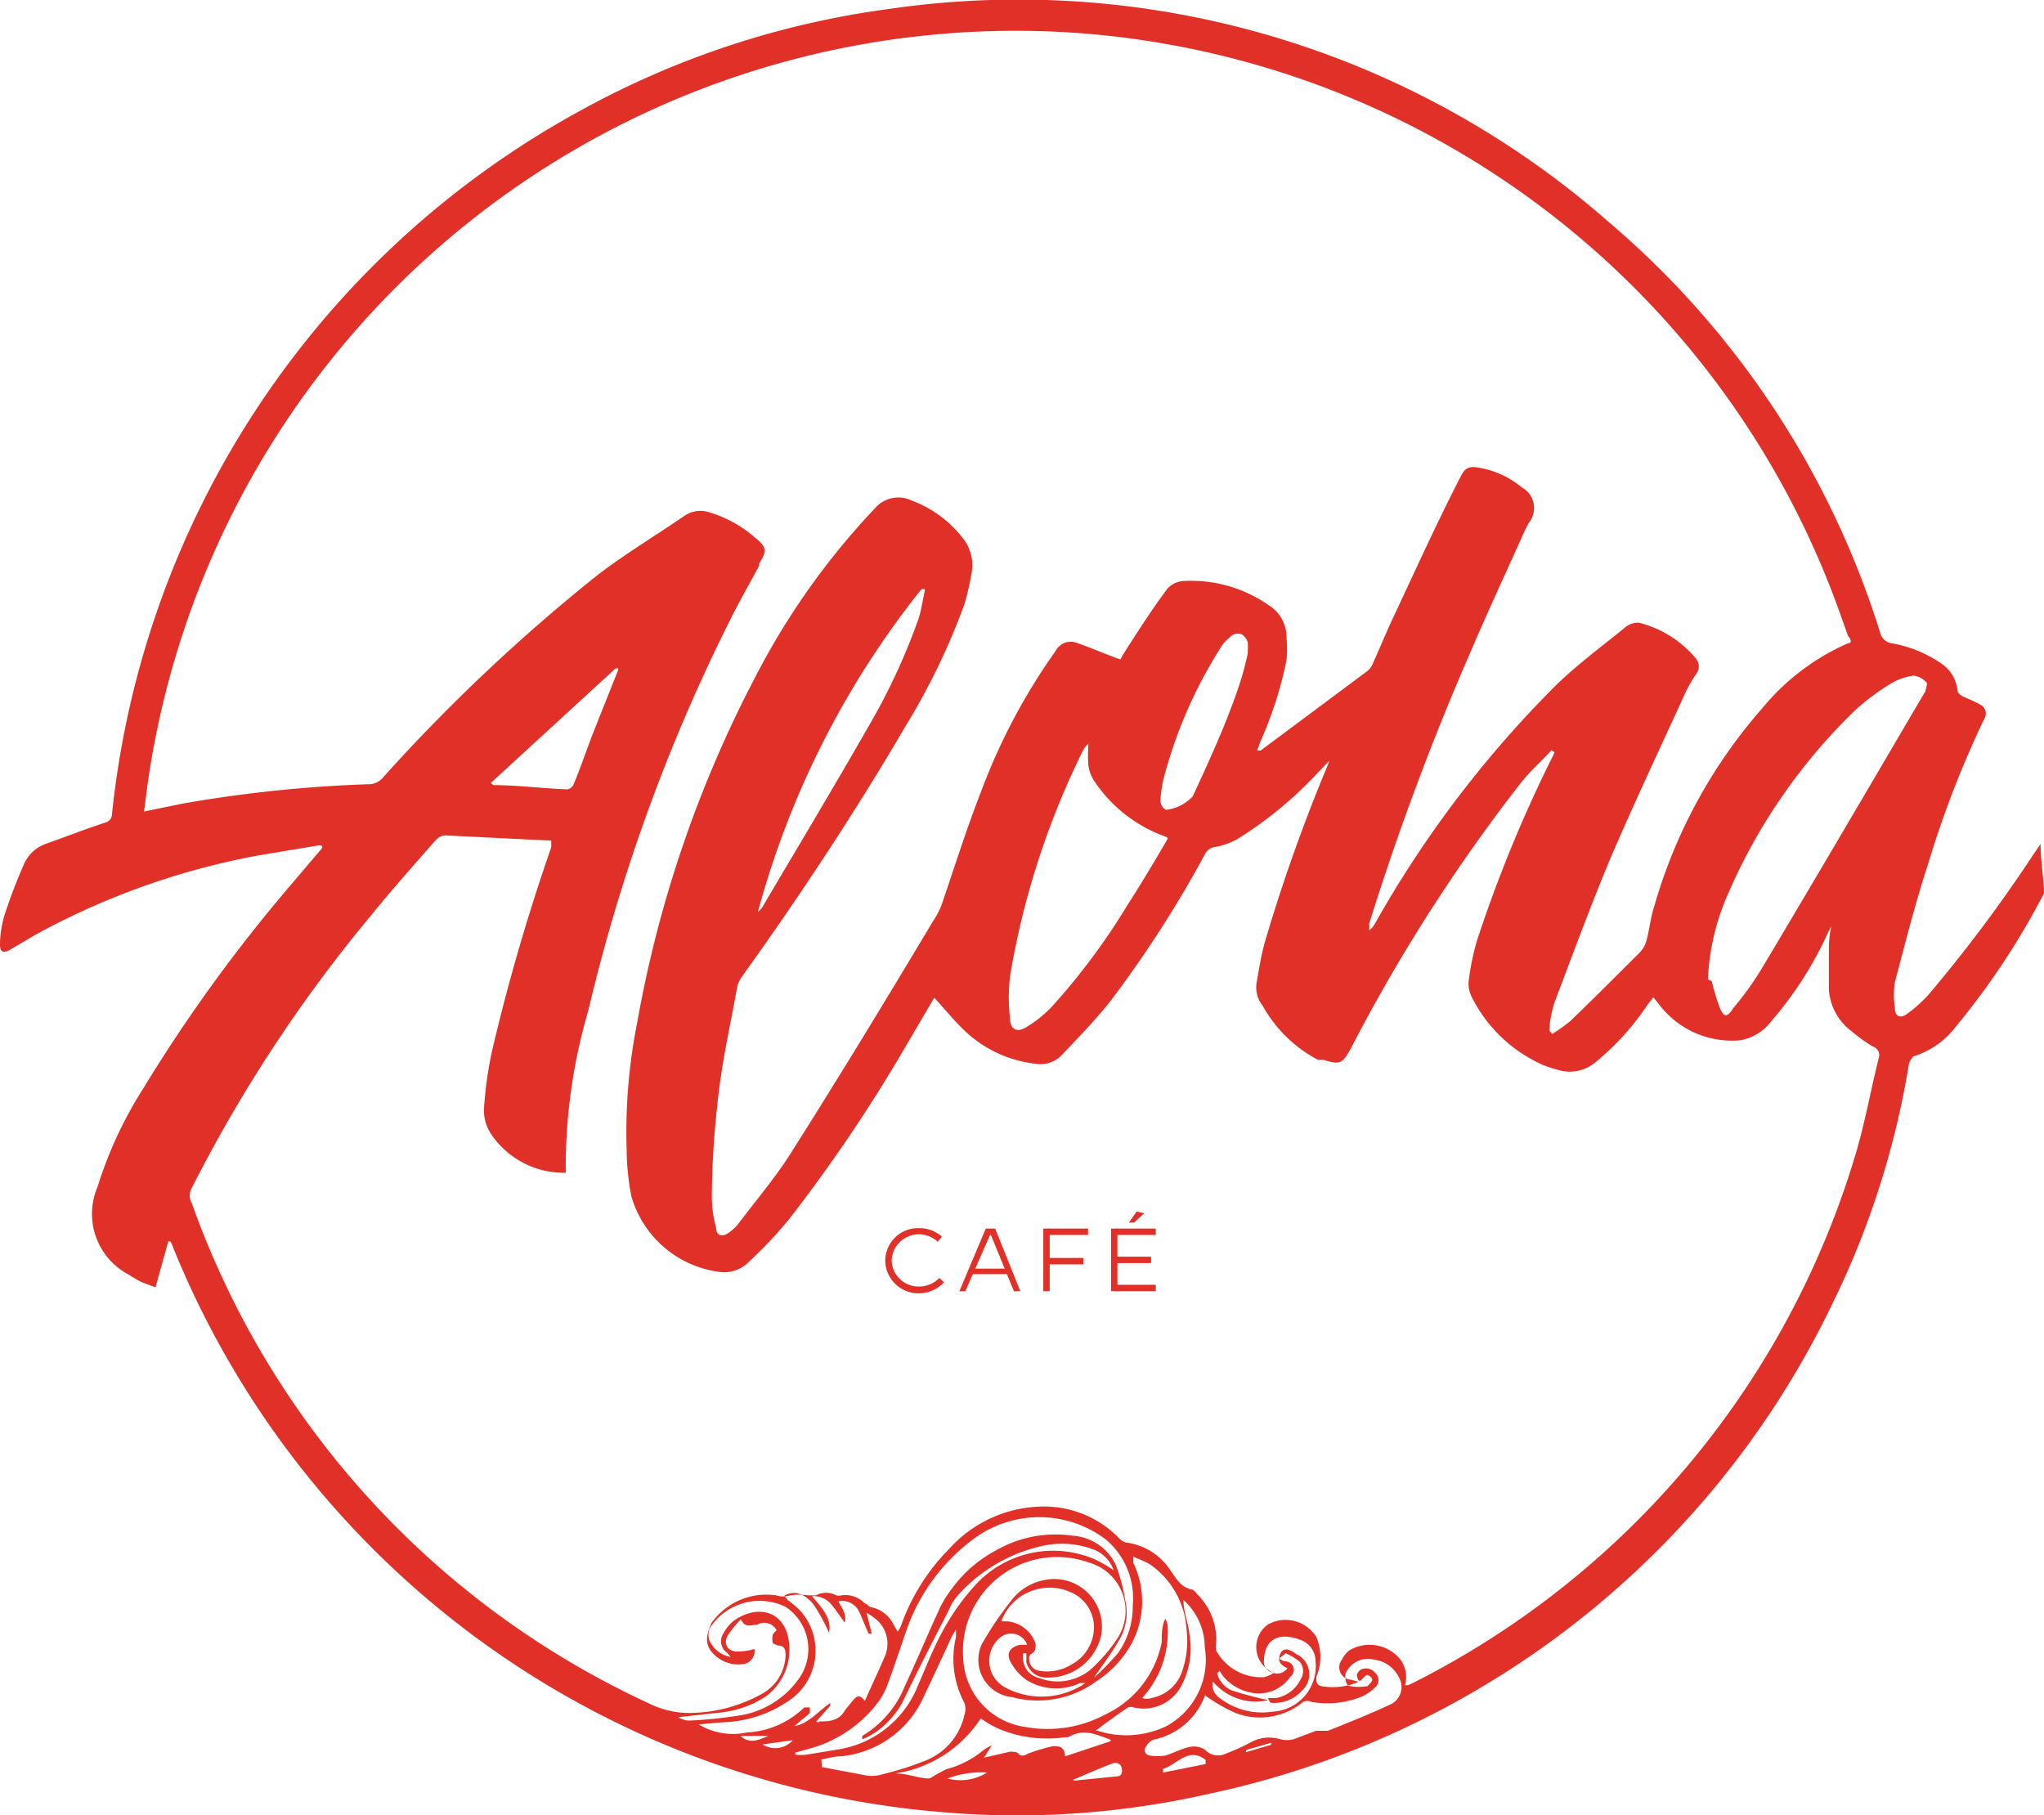 <svg id="Capa_1" data-name="Capa 1" xmlns="http://www.w3.org/2000/svg" viewBox="0 0 47.98 42.61"><defs><style>.cls-1{fill:#e13028;}</style></defs><path class="cls-1" d="M77.8,28.23l-1.44.24a17.43,17.43,0,0,0-5.25,1.87l-.56.33c-.18.11-.27.08-.26-.14a2.47,2.47,0,0,1,.11-.67,12.38,12.38,0,0,1,.46-1.2.88.88,0,0,1,.53-.47c.45-.16.91-.34,1.37-.49a.21.21,0,0,0,.16-.21A21.33,21.33,0,0,1,83.89,11a20.64,20.64,0,0,1,7.27-2.4,21,21,0,0,1,16.89,5,20.74,20.74,0,0,1,6.37,9.63.33.33,0,0,0,.27.26,2.92,2.92,0,0,1,1.13.45.87.87,0,0,1,.42.66c0,.05.06.1.11.13s.29.12.42.2a.23.23,0,0,1,.1.33,23.55,23.55,0,0,0-1.32,3.41c-.3.91-.53,1.84-.78,2.77a2,2,0,0,0,0,.61c0,.21.14.26.3.13a3.28,3.28,0,0,0,.48-.43A34,34,0,0,0,118,28.48l.19-.28c0,.38.06.72.08,1.06a.13.13,0,0,1,0,.1,17.68,17.68,0,0,1-2.07,3.13,2,2,0,0,1-1,.7s-.09.11-.1.17A20.12,20.12,0,0,1,113.3,39,21.11,21.11,0,0,1,98.62,50.51a20.33,20.33,0,0,1-6.32.41A21.35,21.35,0,0,1,74.36,37.69a.77.77,0,0,0-.07-.16h-.05l-.3,1.08-.32-.12a3.14,3.14,0,0,1-.31-.18,1.61,1.61,0,0,1-.73-2.06,9.6,9.6,0,0,1,1.08-2.32A36.66,36.66,0,0,1,77,29.3l.85-1,0-.05m22.2,20,.2,0a.8.8,0,0,0,.56-.42.36.36,0,0,0,0-.42,1.3,1.3,0,0,0-.34-.21s-.08.07-.13.1.07.08.11.09a.2.2,0,0,1,.13.36.9.9,0,0,1-.81.39,1.14,1.14,0,0,1-.75-.38.78.78,0,0,1-.1-.15l-.06.06a.6.6,0,0,0,.34.4,8.37,8.37,0,0,0,.86.23,1.31,1.31,0,0,1-1.3-.44.37.37,0,0,0,.16.39,1.63,1.63,0,0,0,1.25.32,1.07,1.07,0,0,0,1-1.19.53.53,0,0,0-.34-.49c-.49-.19-.85-.05-.87.47a.26.26,0,0,0,.19.29.29.29,0,0,0,.36-.1l0,0c-.15-.07-.24-.16-.17-.33s.22-.12.38,0a.52.52,0,0,1,.13.86.87.87,0,0,1-.74.28m6.55-15.77.07.07a4.5,4.5,0,0,0,.42-.3c.56-.54,1.1-1.08,1.64-1.62a.71.71,0,0,0,.16-.31c.06-.25.09-.51.17-.76A12.08,12.08,0,0,1,111.67,25a5.42,5.42,0,0,1,2-1.51c.1,0,.07-.1,0-.17-.13-.37-.26-.74-.4-1.1A20.58,20.58,0,0,0,95.52,9.16a20.58,20.58,0,0,0-21.7,17.21c-.06.35-.1.7-.15,1.07l.93-.19a31.32,31.32,0,0,1,4.32-.45.44.44,0,0,0,.37-.17,42.12,42.12,0,0,1,5-4.72c.66-.51,1.38-.94,2.08-1.42a.66.66,0,0,1,.58-.07A2.83,2.83,0,0,1,88,21c.29.23.3.32.11.62l0,.05c-.22.41-.45.81-.66,1.23a42,42,0,0,0-3.35,9.21,13.09,13.09,0,0,0-.53,3.81A2.06,2.06,0,0,1,81.81,35a1,1,0,0,1-.16-.57,9,9,0,0,1,.19-1.37,47.39,47.39,0,0,1,1.39-4.78c0-.05,0-.11,0-.16l-.07,0L80.73,28a.35.35,0,0,0-.22.12c-.5.57-1,1.13-1.47,1.71a34.09,34.09,0,0,0-4.25,6.45.36.36,0,0,0,0,.35A20.51,20.51,0,0,0,85.53,48.38a2.11,2.11,0,0,0,1,.22,3.55,3.55,0,0,0,1.65-.45,1.07,1.07,0,0,0,.55-.89c0-.1,0-.23-.15-.24a.36.36,0,0,1-.15-.06.46.46,0,0,1,0-.2.43.43,0,0,1,.09-.1.33.33,0,0,0-.46-.13c-.14,0-.28.09-.38-.13a3,3,0,0,0-.3.37c-.13.21,0,.39.22.39A1.55,1.55,0,0,0,88,47.1a.31.31,0,0,1-.24.35.81.81,0,0,1-.77-.29c-.18-.23-.09-.45,0-.67a1.58,1.58,0,0,1,1.52-.65.54.54,0,0,0,.33,0,1.55,1.55,0,0,1,.43,0c.06,0,.12,0,.17,0a.51.51,0,0,1,.48,0,.23.23,0,0,0,.12,0,.63.63,0,0,1,.55.19c.05,0,.1.09.15.09a.73.73,0,0,1,.52.4l.1.17a.9.9,0,0,0,.07-.11,4.85,4.85,0,0,1,1.13-1.82,3,3,0,0,1,2.07-1,2.46,2.46,0,0,1,1.93.74.34.34,0,0,0,.16.1,1.46,1.46,0,0,1,1,.59c.15.2.25.44.53.51.06,0,.11.08.16.13a1.5,1.5,0,0,1,.43,1.1.49.49,0,0,0,0,.21,1.2,1.2,0,0,0,1.13.62,1.09,1.09,0,0,0,.21-.09l-.12-.08a.65.65,0,0,1,0-1.07.85.85,0,0,1,1.13.3,1.2,1.2,0,0,1,0,.93c0,.13,0,.19.11.22a1.52,1.52,0,0,0,.88-.1l-.18-.05a.29.29,0,0,1-.21-.47.69.69,0,0,1,.16-.21.93.93,0,0,1,1.19.18.69.69,0,0,1,.13.63h.07l.13-.06A20.43,20.43,0,0,0,113.8,35.64c.25-.79.39-1.61.59-2.41a.21.21,0,0,0-.13-.27,3.36,3.36,0,0,1-.49-.35,1.33,1.33,0,0,1-.55-1c0-.27,0-.53,0-.79s0-.45.06-.69c0,0,0,0,0,0l-.07.13a8.61,8.61,0,0,1-1.34,2.1,1.16,1.16,0,0,1-.73.45,2.15,2.15,0,0,1-1.92-.86l-.12-.15-.14.18a6.05,6.05,0,0,1-1.2,1.33.94.94,0,0,1-.8.22,3.36,3.36,0,0,1-.45-.14,3.42,3.42,0,0,1-1.68-1.61.68.68,0,0,1-.06-.4,5.89,5.89,0,0,1,.19-.91,32,32,0,0,1,1.72-4.21,2,2,0,0,0,.1-.21l-.07-.05c-.24.26-.51.5-.73.78A40.12,40.12,0,0,0,102,33c-.2.36-.25.39-.64.27l-.13,0A3.17,3.17,0,0,1,99.93,32a.69.69,0,0,1-.14-.56c.06-.35.12-.7.21-1a40.25,40.25,0,0,1,1.42-4,1.46,1.46,0,0,0,.07-.19l0,0-.41.43a9.17,9.17,0,0,1-1.75,1.41,1.76,1.76,0,0,1-.5.18.31.31,0,0,0-.26.18,26.82,26.82,0,0,1-2.23,3.46c-.35.44-.75.85-1.14,1.26a.68.68,0,0,1-.6.19,2.86,2.86,0,0,1-1.64-.75c-.26-.24-.49-.53-.74-.8l-.68,1.16A36.88,36.88,0,0,1,88.82,37a9.85,9.85,0,0,1-.94,1,.81.81,0,0,1-.68.25,2.48,2.48,0,0,1-2.09-1.78A5.93,5.93,0,0,1,85,35.38a13.13,13.13,0,0,1,.25-3A28,28,0,0,1,88,24.32a17.24,17.24,0,0,1,2.83-4,.72.72,0,0,1,.86-.18,2.71,2.71,0,0,1,1.19.87,1,1,0,0,1,.22.81,6.27,6.27,0,0,1-.17.75,16,16,0,0,1-1.38,2.86c-1.17,2-2.49,4-3.84,5.88a.76.76,0,0,0-.11.22c-.15.84-.34,1.67-.44,2.51S87,35.71,87,36.52a2.68,2.68,0,0,0,.1.69c0,.2.16.23.32.1a1,1,0,0,0,.23-.23c.41-.54.85-1.06,1.21-1.63C90,33.65,91.1,31.84,92.2,30a1.79,1.79,0,0,0,.2-.39c.3-.88.58-1.77.92-2.64a14.31,14.31,0,0,1,1.75-3.3.4.4,0,0,1,.52-.18c.32.11.63.25,1,.38a2.19,2.19,0,0,1,.11-.19c.32-.5.64-1,1-1.48a.56.56,0,0,1,.36-.17,3.17,3.17,0,0,1,2,.56.89.89,0,0,1,.43.79,2.73,2.73,0,0,1,0,.5,9.06,9.06,0,0,1-.62,1.93l-.07.2.08,0,2.51-1.87a.48.48,0,0,0,.12-.16c.17-.38.33-.77.51-1.15.51-1.09,1-2.17,1.56-3.26.11-.21.2-.24.43-.2a2.11,2.11,0,0,1,1,.46.55.55,0,0,1,.16.84l-.09.18c-.42.94-.86,1.88-1.27,2.84a62.63,62.63,0,0,0-2.38,6.38l0,.16a.45.45,0,0,0,.13-.15,25.74,25.74,0,0,1,4.27-5.62c.51-.49,1.08-.91,1.63-1.36a.45.45,0,0,1,.31-.09,2.54,2.54,0,0,1,1.33.84.29.29,0,0,1,0,.37,3.26,3.26,0,0,0-.27.48c-.58,1.27-1.18,2.54-1.73,3.82-.47,1.12-.89,2.27-1.32,3.4a2.78,2.78,0,0,0-.11.5m3.8-1a5.52,5.52,0,0,0,.19.63c.1.23.17.23.32,0a7.13,7.13,0,0,0,.68-.95c1.29-2.16,2.56-4.33,3.83-6.49,0-.06.07-.19,0-.22a.47.47,0,0,0-.28-.14,1.39,1.39,0,0,0-.54.19,5.45,5.45,0,0,0-.82.61,13.38,13.38,0,0,0-3,4.33,5.55,5.55,0,0,0-.47,2m-12.7-3.34A3.36,3.36,0,0,1,96,26.76a.9.9,0,0,1-.16-.39,3,3,0,0,1,0-.52.6.6,0,0,0-.11.12A19,19,0,0,0,94,31.3a4.18,4.18,0,0,0,0,1c0,.27.18.34.4.19A2.8,2.8,0,0,0,95,32a15.65,15.65,0,0,0,1.76-2.37c.32-.5.62-1,.94-1.55m-.81,16.85,0,0a.58.58,0,0,1,0,.14,2.1,2.1,0,0,1,0,1.83,2.45,2.45,0,0,1-.84.94,2.33,2.33,0,0,1-2,.39A.88.88,0,0,1,93.33,47,7.39,7.39,0,0,1,94,46a1.27,1.27,0,0,1,.81-.52,1.12,1.12,0,0,1,1.33,1.29,1.27,1.27,0,0,1-1.27,1,.48.48,0,0,1-.49-.37,1.46,1.46,0,0,0,0-.2h-.07a.43.43,0,0,0,0,.19.48.48,0,0,0,.37.39,1.21,1.21,0,0,0,1.2-.19,3.79,3.79,0,0,0,.64-.74,1.18,1.18,0,0,0-.67-1.78,2.21,2.21,0,0,0-2.95,2.25,1.69,1.69,0,0,0,1.46,1.61,2.89,2.89,0,0,0,1.89-.3,2.38,2.38,0,0,0,1.31-1.69c0-.18,0-.37.08-.55a.36.36,0,0,1,.06.2,2.29,2.29,0,0,1-.6,1.66.34.34,0,0,0,.22,0,.94.94,0,0,0,.72-.63,2.21,2.21,0,0,0,.1-1,2,2,0,0,0-.86-1.51,2,2,0,0,0-.33-.15M96,47.75l0,0a6.88,6.88,0,0,0,.53-.55,1.89,1.89,0,0,0,.35-1.13,1.8,1.8,0,0,0-.63-1.54,2.59,2.59,0,0,0-3-.09,4.5,4.5,0,0,0-1.7,2.27c-.13.38-.26.77-.4,1.15a1.71,1.71,0,0,1-.22.45,3,3,0,0,1-1.68,1.14l-.29.08v.05a1.18,1.18,0,0,0,.26,0l.73-.12A2.42,2.42,0,0,0,91.82,48c.2-.46.38-.93.62-1.36a5.32,5.32,0,0,1,.79-1.09A2.47,2.47,0,0,1,96,45a3.18,3.18,0,0,1,.43.25.8.8,0,0,0-.48-.49,2.11,2.11,0,0,0-1.24-.07,3.76,3.76,0,0,0-1.9,1.11,1.3,1.3,0,0,0-.25.39c-.37.72-.74,1.44-1.09,2.17a2.11,2.11,0,0,1-.65.71,2,2,0,0,1-.29.15c0-.05,0-.07,0-.08a2.4,2.4,0,0,0,1-1.17c.29-.62.55-1.25.84-1.87a2.66,2.66,0,0,1,.29-.45,3,3,0,0,1,1-.86,2.8,2.8,0,0,1,1.81-.35,1.21,1.21,0,0,1,1,.66,4,4,0,0,1,.23.84,1.28,1.28,0,0,1-.17,1c-.17.29-.37.55-.56.83m-7.19-1.82a2.14,2.14,0,0,1,.32.28,1.41,1.41,0,0,1-.35,2.12,2.86,2.86,0,0,1-1.51.47l-.55.05a1.57,1.57,0,0,0,1.13.19,2.09,2.09,0,0,0,1.35-.59,0,0,0,0,1,0,0h.13s0,.1,0,.13a1.3,1.3,0,0,1-.18.15l-.18.16,0,0c.34-.06.56-.36.84-.54l0,.06-.33.37s.06.05.07,0c.22,0,.46,0,.61-.27l.17-.21c.08-.09.15-.19.29,0,.17-.38.33-.72.48-1.07a.75.75,0,0,0-.23-.86,1.51,1.51,0,0,0-.21-.14c.05.2.09.35.12.49l-.07,0c-.08-.17-.14-.34-.22-.51a.44.44,0,0,0-.49-.25c.07.15.2.28.15.5-.12-.16-.21-.3-.31-.42a.54.54,0,0,0-.46-.2c.24.28.47.52.4.86a4.22,4.22,0,0,0-.36-.66c-.22-.28-.48-.34-.69-.21M92,22.22l-.08,0a20.84,20.84,0,0,0-3.84,7.58l.09-.09c.82-1.39,1.65-2.77,2.45-4.17a14.9,14.9,0,0,0,1.23-2.62c.07-.22.1-.45.15-.67m6.59,25.9a1.64,1.64,0,0,1-1.23,1.08.37.37,0,0,0-.17.16c-.07.11,0,.2.09.21a1.16,1.16,0,0,0,.37,0c.19-.06.37-.16.56-.2a.48.48,0,0,1,.36.06.43.43,0,0,0,.51.09,5.3,5.3,0,0,0,.59-.27.89.89,0,0,1,.68-.06.64.64,0,0,0,.3,0l.53-.2c.09,0,.2,0,.28,0,.5-.2,1-.4,1.47-.62a.45.45,0,0,0,.2-.63.75.75,0,0,0-.58-.42.57.57,0,0,0-.68.34c0,.12,0,.24.1.28a1.18,1.18,0,0,0,.42,0s.1-.09.11-.14-.07-.11-.11-.12-.08.06-.15.12-.09-.07-.1-.12a.21.21,0,0,1,.1-.13.28.28,0,0,1,.34.09.22.22,0,0,1,0,.32,1.1,1.1,0,0,1-.31.22,2.13,2.13,0,0,1-1.2.13.22.22,0,0,0-.19,0,1.59,1.59,0,0,1-1.59.26,3.94,3.94,0,0,1-.71-.41m1-24.52h0a1,1,0,0,0,0-.18c0-.08-.1-.2-.17-.22s-.19,0-.26.09a.85.85,0,0,0-.23.27,10.87,10.87,0,0,0-1.29,2.94,2.67,2.67,0,0,0-.1.63.25.25,0,0,0,.13.2,1,1,0,0,0,.63-.32c.36-.78.72-1.56,1-2.35a7.4,7.4,0,0,0,.29-1m-10,26.09v.05l1,.19a.83.83,0,0,0,.35,0c.36-.09.71-.19,1-.31a1.5,1.5,0,0,0,1-1.11.42.42,0,0,0,0-.27,2.2,2.2,0,0,1-.2-1.55l0-.18,0,0-.1.17c-.23.5-.46,1-.7,1.5A2.37,2.37,0,0,1,90,49.62c-.14,0-.29.05-.43.07M84.8,24.08l-.06,0-2.93,2.69.06.05c.58,0,1.16.08,1.74.1a.21.21,0,0,0,.15-.13c.17-.41.31-.83.47-1.24l.57-1.43m9,22.33.14,0a.78.78,0,0,1,.66.53c0,.1,0,.17-.08.22s-.08.1-.07.15a.27.27,0,0,0,.23.26,1.09,1.09,0,0,0,.75-.14,1,1,0,0,0,.54-.87.9.9,0,0,0-.56-.84,1.21,1.21,0,0,0-1.61.67m-6.34.88-.1-.12a.33.33,0,0,1-.08-.47.91.91,0,0,1,.23-.28c.47-.34,1.07-.3,1.26.3a1.37,1.37,0,0,1-.5,1.47,2.38,2.38,0,0,1-1.06.38l-1,.11a.5.5,0,0,0,.26.08,10.17,10.17,0,0,0,1.11-.11,2.1,2.1,0,0,0,1.5-.93,1.19,1.19,0,0,0-.35-1.63,1.39,1.39,0,0,0-1.76.47A.38.38,0,0,0,87,47a.65.65,0,0,0,.48.29m8.88,2,0-.06c-.31-.11-.62-.28-1-.06l-.07,0A2.94,2.94,0,0,1,93.8,49a2.39,2.39,0,0,1-.32-.16l-.17-.11a2.91,2.91,0,0,1-2,1.29c.23,0,.45.08.67.11a.37.37,0,0,0,.15,0,3.59,3.59,0,0,1,.38-.21,2.26,2.26,0,0,0,.87-.45,1.18,1.18,0,0,1,.19-.11l0,0-.18.29.61-.14c.06,0,.17,0,.2.05s.13.06.21,0a4.14,4.14,0,0,1,.6-.18c.13,0,.27,0,.28.24l1.08-.36M96,49a2.18,2.18,0,0,0,1.67-.09,1.77,1.77,0,0,0,.9-1.85,1.49,1.49,0,0,0-.5-1.11c0,.3.12.55.14.81A1.86,1.86,0,0,1,98,48a1,1,0,0,1-1.1.47.19.19,0,0,0-.13,0c-.24.16-.47.33-.74.53m-.26-1.1h0l-.13,0a1.32,1.32,0,0,1-1.25-.07,1.22,1.22,0,0,1-.38-.43c-.11-.21,0-.35.23-.4l.16,0a.4.4,0,0,0-.62-.18.71.71,0,0,0,.14,1.2,1.81,1.81,0,0,0,1.86-.13m-.28,2.3v0l1-.1c.15,0,.14-.15.11-.23s-.14-.1-.19-.08c-.32.12-.63.26-.94.39m3.11-.42V49.7c-.42-.32-.69.14-1,.21V50l1-.2M93.46,50a2.22,2.22,0,0,0-.93.14,1.19,1.19,0,0,0,.93-.14m-5.27-.66a.55.55,0,0,0,.71-.1l-.71.1m-.52-.2c.22.2.44.09.66,0Zm12.46.2V49.3l-.59.17,0,.05.58-.17" transform="translate(-70.29 -8.39)"/><polygon class="cls-1" points="26.5 28.7 26.62 28.7 26.86 28.48 26.68 28.44 26.5 28.7"/><polygon class="cls-1" points="22.66 30.31 22.52 30.31 23.14 28.84 23.36 28.84 23.95 30.31 23.8 30.31 23.26 28.99 23.24 28.99 22.66 30.31"/><rect class="cls-1" x="22.8" y="29.78" width="0.88" height="0.13"/><rect class="cls-1" x="24.49" y="28.84" width="0.15" height="1.47"/><rect class="cls-1" x="24.6" y="28.84" width="0.94" height="0.15"/><rect class="cls-1" x="24.6" y="29.53" width="0.83" height="0.15"/><rect class="cls-1" x="26.08" y="28.84" width="0.15" height="1.47"/><rect class="cls-1" x="26.19" y="28.84" width="0.94" height="0.15"/><rect class="cls-1" x="26.19" y="30.16" width="0.94" height="0.15"/><rect class="cls-1" x="26.19" y="29.5" width="0.83" height="0.15"/><path class="cls-1" d="M91.86,38.75a.78.78,0,0,1-.79-.77.77.77,0,0,1,.79-.76.8.8,0,0,1,.54.2l-.1.12a.64.64,0,0,0-1.08.44.63.63,0,0,0,.64.61.66.66,0,0,0,.48-.2l.11.1a.81.81,0,0,1-.59.26" transform="translate(-70.29 -8.39)"/></svg>